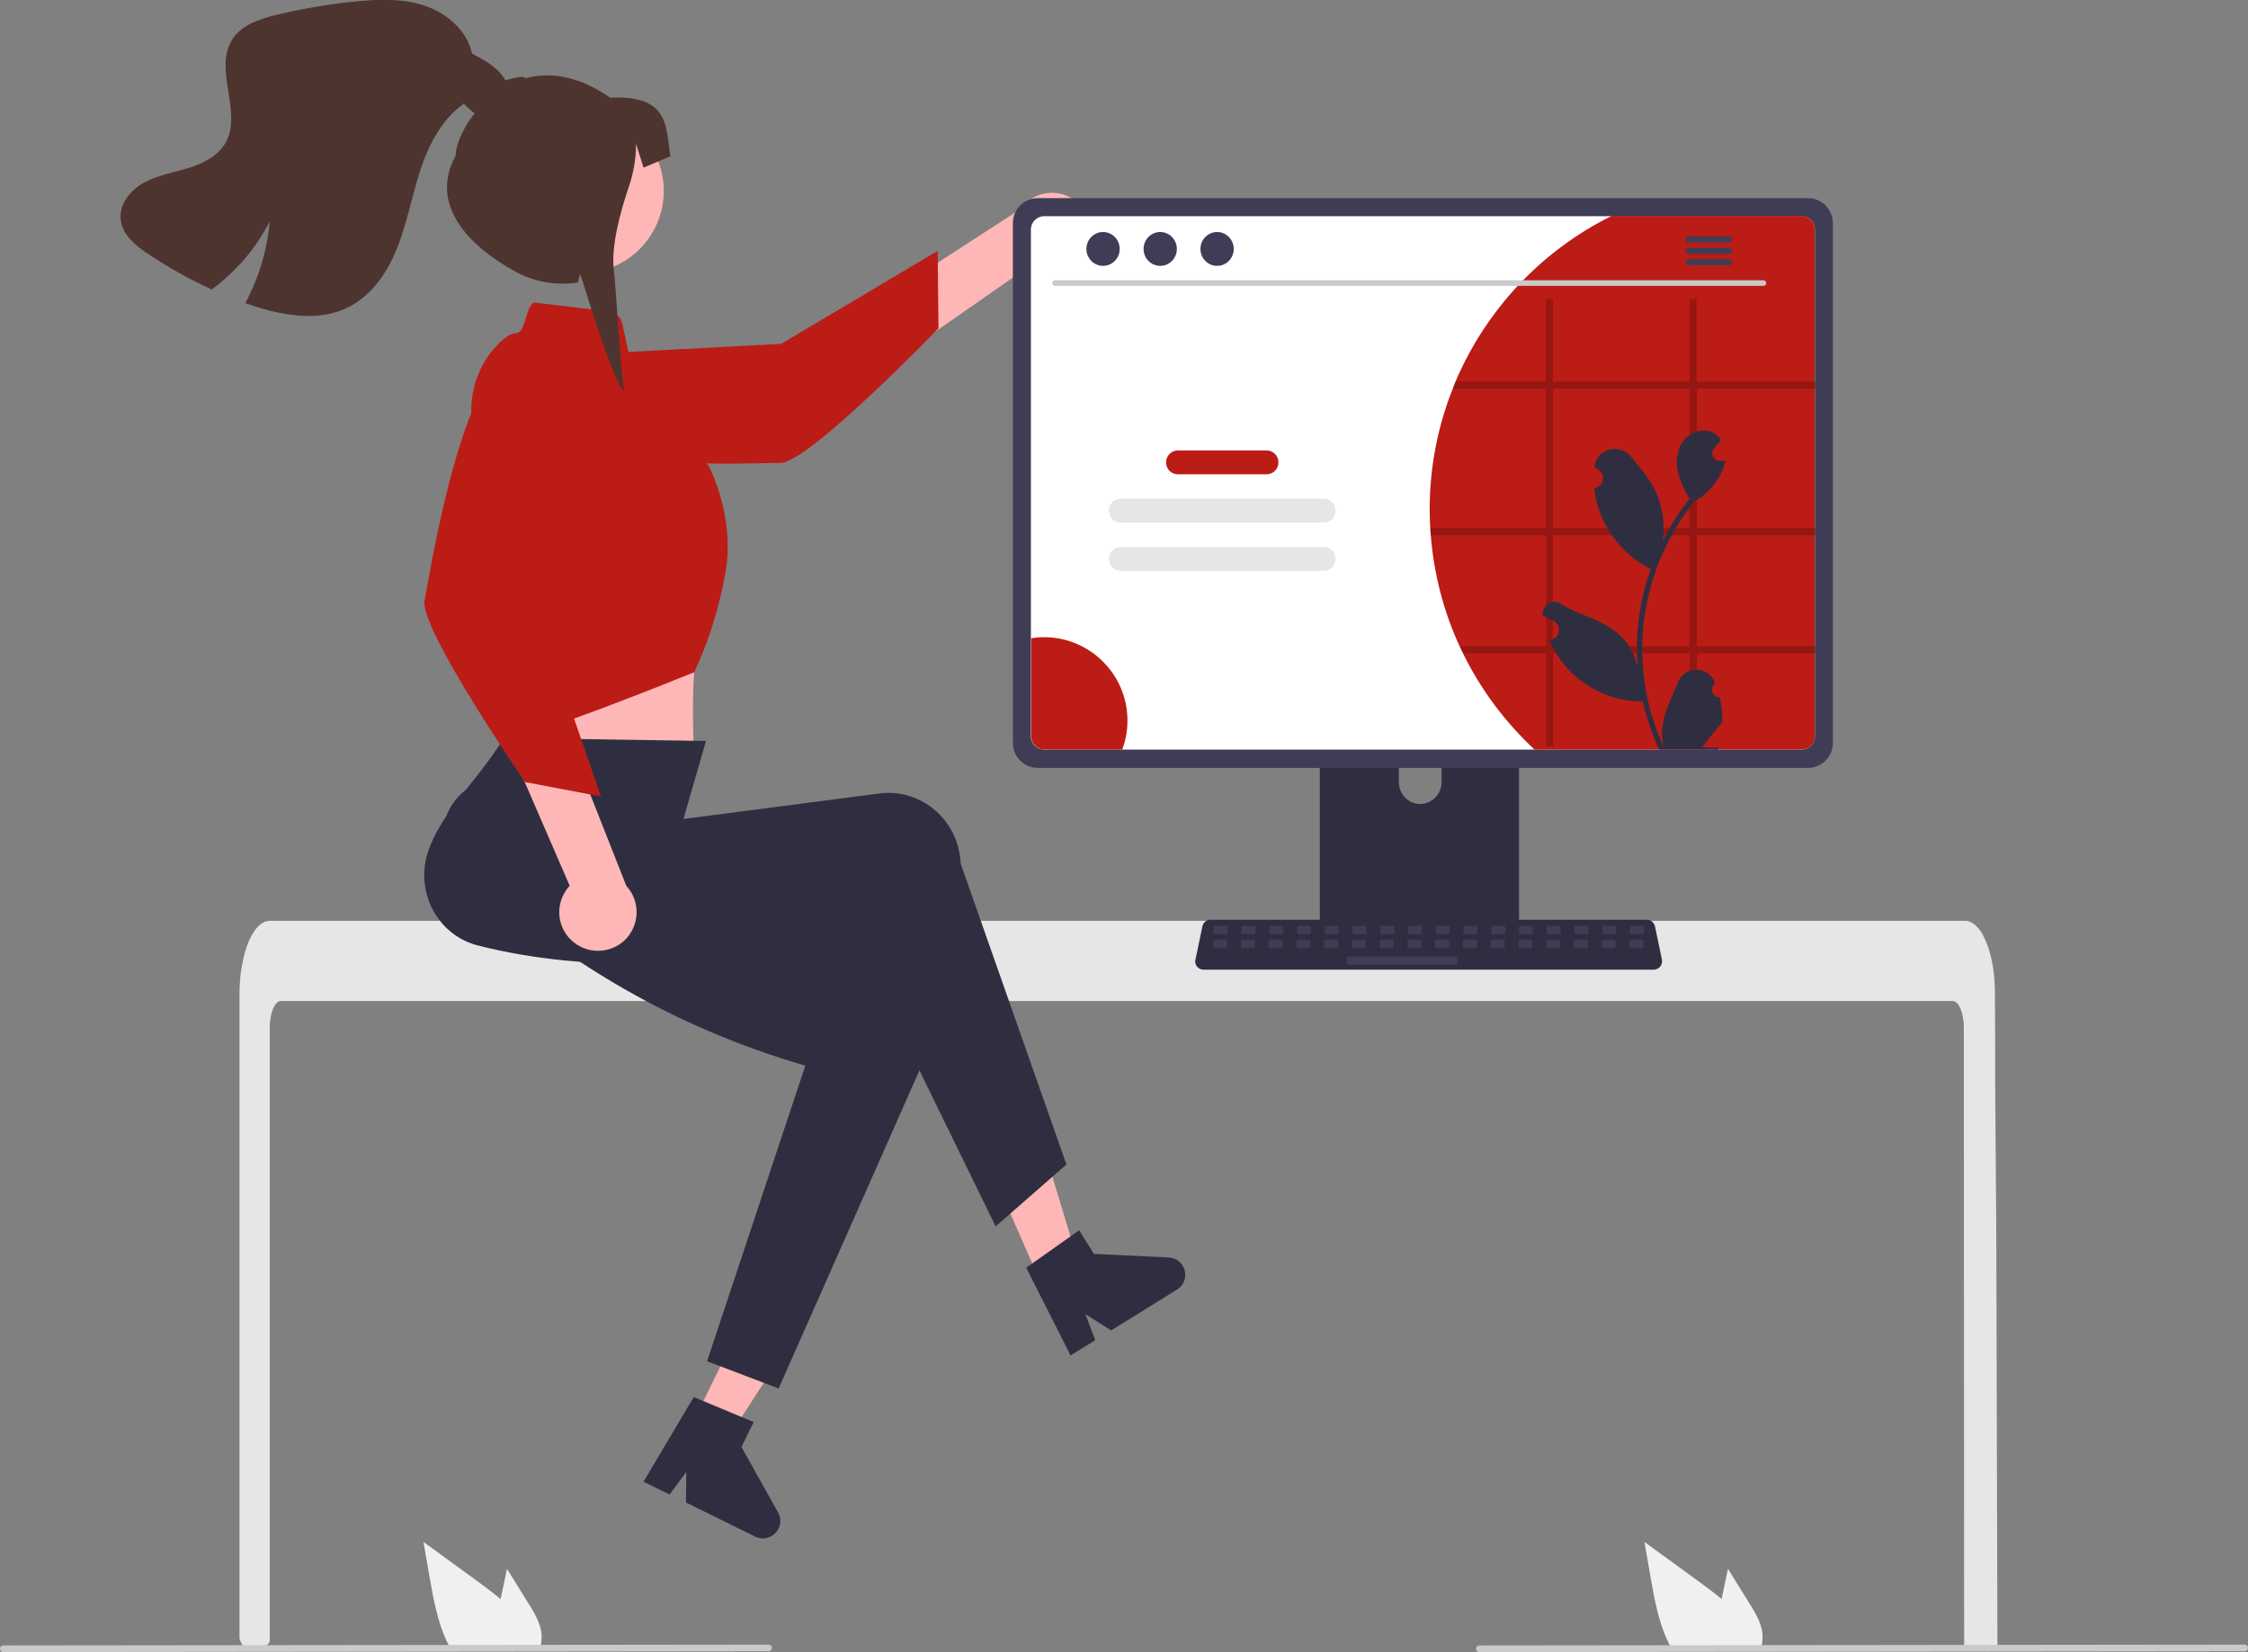 <?xml version="1.0" encoding="utf-8"?>
<!-- Generator: Adobe Illustrator 27.7.0, SVG Export Plug-In . SVG Version: 6.00 Build 0)  -->
<svg version="1.1" id="Ebene_1" xmlns="http://www.w3.org/2000/svg" xmlns:xlink="http://www.w3.org/1999/xlink" x="0px" y="0px"
	 viewBox="0 0 810.1 595.3" style="enable-background:new 0 0 810.1 595.3;" xml:space="preserve">
<rect x="0" y="0" width="810.1" height="595.3" fill="#808080" stroke="none"/>
<style type="text/css">
	.st0{fill:#FFB6B6;}
	.st1{fill:#2F2E41;}
	.st2{fill:#E6E6E6;}
	.st3{fill:#3F3D56;}
	.st4{fill:#BB1C16;}
	.st5{fill:#FFFFFF;}
	.st6{fill:#F0F0F0;}
	.st7{fill:#CACACA;}
	.st8{fill:#4E342E;}
	.st9{opacity:0.2;enable-background:new    ;}
</style>
<polygon class="st0" points="379,471.2 391.8,465.5 375.7,412.2 356.8,420.7 "/>
<path class="st1" d="M369.8,456.8l19.1-13.5l5.3,8.5l27,1.3c3.5,0.2,6.1,3.1,5.9,6.6c-0.1,2.1-1.2,3.9-3,5l-23.7,14.7l-9.3-5.9
	l3.6,9.4l-8.9,5.5L369.8,456.8z"/>
<path class="st2" d="M707.7,370.4c0-5.4-1.8-9.7-4-9.7H101.2c-2.2,0-4,4.4-4,9.7V591c0,1-0.8,1.9-1.8,2c-1.6,0.2-3.2,0.3-4.9,0.4
	h-0.1c-0.9,0.1-1.8,0.1-2.6,0.2l0,0c-0.5-0.8-0.9-1.7-1.3-2.5c-0.1-0.3-0.2-0.6-0.2-0.9V357.8c0-1.5,0.1-3,0.2-4.4
	c0.1-2,0.4-4,0.8-6c1.7-9.3,5.5-15.6,9.9-15.6h611c0.6,0,1.3,0.1,1.8,0.4c0.9,0.4,1.6,0.9,2.3,1.6c0.9,0.9,1.6,1.9,2.2,3
	c2.1,3.8,3.7,9.4,4.2,15.9c0,0.1,0,0.1,0,0.2c0.1,1.6,0.2,3.3,0.2,4.9l0.1,21.4V392l0.3,40.1l0.1,14.2l0.4,146.2l0,0
	c0,1.1-0.9,2-2,2h-8c-1.1,0-2-0.9-2-2L707.7,370.4z"/>
<path class="st1" d="M544,231.4h-64.9c-1.9,0-3.5,1.6-3.5,3.5v102.6h71.8V234.9C547.5,233,545.9,231.4,544,231.4L544,231.4z
	 M511.8,289.7c-4.2,0-7.6-3.4-7.7-7.7v-11.8c0-4.2,3.4-7.7,7.7-7.7c4.3,0,7.7,3.4,7.7,7.7V282C519.4,286.2,516,289.7,511.8,289.7
	L511.8,289.7z"/>
<path class="st3" d="M475.4,334.2v9.9c0,1.1,0.9,1.9,1.9,1.9h68.4c1.1,0,1.9-0.9,1.9-1.9v-9.9H475.4z"/>
<path class="st0" d="M392,88.6c-2.8,7.1-10.9,10.6-18,7.8c-0.8-0.3-1.5-0.7-2.2-1.1l-91.6,63.8l-2.5-25.4l90.1-58.4
	c4.5-6.3,13.2-7.7,19.4-3.2C392.4,75.8,394.4,82.6,392,88.6L392,88.6z"/>
<path class="st4" d="M186.8,128.9c0,0-9.9,14.7,5.6,27.6s78.7,10.4,88.9,10.3s56.9-48.5,56.9-48.5l-0.3-27.9l-56.4,33.5L186.8,128.9
	z"/>
<path class="st0" d="M181.2,226.2l1,19c0,0-3,16.8-0.5,20.5c2.4,3.6,68.6,9,68.6,9s-2.1-28.3,1.7-48.8L181.2,226.2z"/>
<path class="st1" d="M384.3,419.6l-25.5,22.3l-49.9-102.1c-49.5,8.5-96.2,11.2-136.6,0.9c-13.7-3.4-22-17.6-18.7-31.5
	c0.2-0.7,0.3-1.3,0.5-1.9c4.8-14.7,17.5-25.2,27.5-41.4l72.8,1.1l-8.1,28.1l70.7-9.2c14.2-1.8,27.2,8.5,29,23
	c0.1,0.8,0.2,1.5,0.2,2.3L384.3,419.6z"/>
<circle class="st0" cx="209.6" cy="68.8" r="29.6"/>
<path class="st4" d="M192.3,109l27.1,3.2c2.3,0.3,4.3,2,4.8,4.3l4.3,19.7l26.9,31.7c0,0,9.7,18.1,6,38.6
	c-2.2,12.3-5.9,24.4-11.2,35.7c0,0-66.1,27-68.5,23.4s-3.2-20.1-3.2-20.1L170,151c-1-10.1,2.6-20.1,9.8-27.3c2.1-2.1,4.3-3.6,6-3.6
	C189.6,120,189.1,111.2,192.3,109z"/>
<polygon class="st0" points="250.5,510.9 263.1,517 293.3,470.4 274.8,461.3 "/>
<path class="st1" d="M280.6,500.3l-25.8-9.8L290.2,384c-48.2-14.1-84.5-36.9-116.3-63.9c-10.8-9.1-18.8-20.8-9.7-31.9
	c0.4-0.5,0.9-1,1.3-1.5c10.8-11.1,38.3-9,54.4-19.2l36,38.4l-2.3,10.3l67.6,22.9c13.6,4.6,20.7,19.6,15.9,33.4
	c-0.3,0.7-0.5,1.5-0.9,2.2L280.6,500.3z"/>
<path class="st1" d="M250,503.4l21.6,9l-4.4,9l13.2,23.6c1.7,3,0.6,6.8-2.4,8.5c-1.8,1-4,1.1-5.8,0.2l-25-12.3l0.1-11l-6,8.1
	l-9.4-4.6L250,503.4z"/>
<path class="st0" d="M207.8,340.3c-6.4-4.2-8.2-12.8-4-19.2c0.4-0.7,0.9-1.3,1.5-1.9l-44.4-102.5l25.4,2.6l39.4,99.9
	c5.2,5.6,4.9,14.4-0.7,19.7C220.2,343.3,213.1,343.8,207.8,340.3L207.8,340.3z"/>
<path class="st4" d="M208.9,131.2c0,0-12.4-12.6-28.2,0.1s-25.8,75.1-27.7,85.1s36.2,65.4,36.2,65.4l27.4,5.2l-21.5-62L208.9,131.2z
	"/>
<path class="st3" d="M651.5,71.4H374c-5,0-9,4-9,9v187.3c0,5,4,9,9,9h277.5c5,0,9-4,9-9V80.4C660.5,75.4,656.5,71.4,651.5,71.4z"/>
<path class="st5" d="M649.2,77.9H376.3c-2.7,0-4.8,2.2-4.8,4.8v182.6c0,2.7,2.2,4.8,4.8,4.8h272.9c2.7,0,4.8-2.2,4.8-4.8V82.7
	C654,80,651.8,77.9,649.2,77.9z"/>
<path class="st1" d="M596,349.4H433.7c-1.6,0-3-1.3-3-3c0-0.2,0-0.4,0.1-0.6l2.5-12c0.3-1.4,1.5-2.4,2.9-2.4h157.3
	c1.4,0,2.6,1,2.9,2.4l2.5,12c0.3,1.6-0.7,3.2-2.3,3.5C596.5,349.4,596.2,349.4,596,349.4L596,349.4z"/>
<path class="st3" d="M437.9,333.6h4c0.3,0,0.5,0.2,0.5,0.5v2c0,0.3-0.2,0.5-0.5,0.5h-4c-0.3,0-0.5-0.2-0.5-0.5v-2
	C437.4,333.9,437.6,333.6,437.9,333.6z"/>
<path class="st3" d="M447.9,333.6h4c0.3,0,0.5,0.2,0.5,0.5v2c0,0.3-0.2,0.5-0.5,0.5h-4c-0.3,0-0.5-0.2-0.5-0.5v-2
	C447.4,333.9,447.6,333.6,447.9,333.6z"/>
<path class="st3" d="M457.9,333.6h4c0.3,0,0.5,0.2,0.5,0.5v2c0,0.3-0.2,0.5-0.5,0.5h-4c-0.3,0-0.5-0.2-0.5-0.5v-2
	C457.4,333.9,457.6,333.6,457.9,333.6z"/>
<path class="st3" d="M467.9,333.6h4c0.3,0,0.5,0.2,0.5,0.5v2c0,0.3-0.2,0.5-0.5,0.5h-4c-0.3,0-0.5-0.2-0.5-0.5v-2
	C467.4,333.9,467.6,333.6,467.9,333.6z"/>
<path class="st3" d="M477.9,333.6h4c0.3,0,0.5,0.2,0.5,0.5v2c0,0.3-0.2,0.5-0.5,0.5h-4c-0.3,0-0.5-0.2-0.5-0.5v-2
	C477.4,333.9,477.6,333.6,477.9,333.6z"/>
<path class="st3" d="M487.9,333.6h4c0.3,0,0.5,0.2,0.5,0.5v2c0,0.3-0.2,0.5-0.5,0.5h-4c-0.3,0-0.5-0.2-0.5-0.5v-2
	C487.4,333.9,487.6,333.6,487.9,333.6z"/>
<path class="st3" d="M497.9,333.6h4c0.3,0,0.5,0.2,0.5,0.5v2c0,0.3-0.2,0.5-0.5,0.5h-4c-0.3,0-0.5-0.2-0.5-0.5v-2
	C497.4,333.9,497.6,333.6,497.9,333.6z"/>
<path class="st3" d="M507.9,333.6h4c0.3,0,0.5,0.2,0.5,0.5v2c0,0.3-0.2,0.5-0.5,0.5h-4c-0.3,0-0.5-0.2-0.5-0.5v-2
	C507.4,333.9,507.6,333.6,507.9,333.6z"/>
<path class="st3" d="M517.9,333.6h4c0.3,0,0.5,0.2,0.5,0.5v2c0,0.3-0.2,0.5-0.5,0.5h-4c-0.3,0-0.5-0.2-0.5-0.5v-2
	C517.4,333.9,517.6,333.6,517.9,333.6z"/>
<path class="st3" d="M527.9,333.6h4c0.3,0,0.5,0.2,0.5,0.5v2c0,0.3-0.2,0.5-0.5,0.5h-4c-0.3,0-0.5-0.2-0.5-0.5v-2
	C527.4,333.9,527.6,333.6,527.9,333.6z"/>
<path class="st3" d="M537.9,333.6h4c0.3,0,0.5,0.2,0.5,0.5v2c0,0.3-0.2,0.5-0.5,0.5h-4c-0.3,0-0.5-0.2-0.5-0.5v-2
	C537.4,333.9,537.6,333.6,537.9,333.6z"/>
<path class="st3" d="M547.9,333.6h4c0.3,0,0.5,0.2,0.5,0.5v2c0,0.3-0.2,0.5-0.5,0.5h-4c-0.3,0-0.5-0.2-0.5-0.5v-2
	C547.4,333.9,547.6,333.6,547.9,333.6z"/>
<path class="st3" d="M557.9,333.6h4c0.3,0,0.5,0.2,0.5,0.5v2c0,0.3-0.2,0.5-0.5,0.5h-4c-0.3,0-0.5-0.2-0.5-0.5v-2
	C557.4,333.9,557.6,333.6,557.9,333.6z"/>
<path class="st3" d="M567.9,333.6h4c0.3,0,0.5,0.2,0.5,0.5v2c0,0.3-0.2,0.5-0.5,0.5h-4c-0.3,0-0.5-0.2-0.5-0.5v-2
	C567.4,333.9,567.6,333.6,567.9,333.6z"/>
<path class="st3" d="M577.9,333.6h4c0.3,0,0.5,0.2,0.5,0.5v2c0,0.3-0.2,0.5-0.5,0.5h-4c-0.3,0-0.5-0.2-0.5-0.5v-2
	C577.4,333.9,577.6,333.6,577.9,333.6z"/>
<path class="st3" d="M587.9,333.6h4c0.3,0,0.5,0.2,0.5,0.5v2c0,0.3-0.2,0.5-0.5,0.5h-4c-0.3,0-0.5-0.2-0.5-0.5v-2
	C587.4,333.9,587.6,333.6,587.9,333.6z"/>
<path class="st3" d="M437.7,338.6h4c0.3,0,0.5,0.2,0.5,0.5v2c0,0.3-0.2,0.5-0.5,0.5h-4c-0.3,0-0.5-0.2-0.5-0.5v-2
	C437.3,338.9,437.5,338.6,437.7,338.6z"/>
<path class="st3" d="M447.7,338.6h4c0.3,0,0.5,0.2,0.5,0.5v2c0,0.3-0.2,0.5-0.5,0.5h-4c-0.3,0-0.5-0.2-0.5-0.5v-2
	C447.3,338.9,447.5,338.6,447.7,338.6z"/>
<path class="st3" d="M457.7,338.6h4c0.3,0,0.5,0.2,0.5,0.5v2c0,0.3-0.2,0.5-0.5,0.5h-4c-0.3,0-0.5-0.2-0.5-0.5v-2
	C457.3,338.9,457.5,338.6,457.7,338.6z"/>
<path class="st3" d="M467.7,338.6h4c0.3,0,0.5,0.2,0.5,0.5v2c0,0.3-0.2,0.5-0.5,0.5h-4c-0.3,0-0.5-0.2-0.5-0.5v-2
	C467.3,338.9,467.5,338.6,467.7,338.6z"/>
<path class="st3" d="M477.7,338.6h4c0.3,0,0.5,0.2,0.5,0.5v2c0,0.3-0.2,0.5-0.5,0.5h-4c-0.3,0-0.5-0.2-0.5-0.5v-2
	C477.3,338.9,477.5,338.6,477.7,338.6z"/>
<path class="st3" d="M487.7,338.6h4c0.3,0,0.5,0.2,0.5,0.5v2c0,0.3-0.2,0.5-0.5,0.5h-4c-0.3,0-0.5-0.2-0.5-0.5v-2
	C487.3,338.9,487.5,338.6,487.7,338.6z"/>
<path class="st3" d="M497.7,338.6h4c0.3,0,0.5,0.2,0.5,0.5v2c0,0.3-0.2,0.5-0.5,0.5h-4c-0.3,0-0.5-0.2-0.5-0.5v-2
	C497.3,338.9,497.5,338.6,497.7,338.6z"/>
<path class="st3" d="M507.7,338.6h4c0.3,0,0.5,0.2,0.5,0.5v2c0,0.3-0.2,0.5-0.5,0.5h-4c-0.3,0-0.5-0.2-0.5-0.5v-2
	C507.3,338.9,507.5,338.6,507.7,338.6z"/>
<path class="st3" d="M517.7,338.6h4c0.3,0,0.5,0.2,0.5,0.5v2c0,0.3-0.2,0.5-0.5,0.5h-4c-0.3,0-0.5-0.2-0.5-0.5v-2
	C517.3,338.9,517.5,338.6,517.7,338.6z"/>
<path class="st3" d="M527.7,338.6h4c0.3,0,0.5,0.2,0.5,0.5v2c0,0.3-0.2,0.5-0.5,0.5h-4c-0.3,0-0.5-0.2-0.5-0.5v-2
	C527.3,338.9,527.5,338.6,527.7,338.6z"/>
<path class="st3" d="M537.7,338.6h4c0.3,0,0.5,0.2,0.5,0.5v2c0,0.3-0.2,0.5-0.5,0.5h-4c-0.3,0-0.5-0.2-0.5-0.5v-2
	C537.3,338.9,537.5,338.6,537.7,338.6z"/>
<path class="st3" d="M547.7,338.6h4c0.3,0,0.5,0.2,0.5,0.5v2c0,0.3-0.2,0.5-0.5,0.5h-4c-0.3,0-0.5-0.2-0.5-0.5v-2
	C547.3,338.9,547.5,338.6,547.7,338.6z"/>
<path class="st3" d="M557.7,338.6h4c0.3,0,0.5,0.2,0.5,0.5v2c0,0.3-0.2,0.5-0.5,0.5h-4c-0.3,0-0.5-0.2-0.5-0.5v-2
	C557.3,338.9,557.5,338.6,557.7,338.6z"/>
<path class="st3" d="M567.7,338.6h4c0.3,0,0.5,0.2,0.5,0.5v2c0,0.3-0.2,0.5-0.5,0.5h-4c-0.3,0-0.5-0.2-0.5-0.5v-2
	C567.3,338.9,567.5,338.6,567.7,338.6z"/>
<path class="st3" d="M577.7,338.6h4c0.3,0,0.5,0.2,0.5,0.5v2c0,0.3-0.2,0.5-0.5,0.5h-4c-0.3,0-0.5-0.2-0.5-0.5v-2
	C577.3,338.9,577.5,338.6,577.7,338.6z"/>
<path class="st3" d="M587.7,338.6h4c0.3,0,0.5,0.2,0.5,0.5v2c0,0.3-0.2,0.5-0.5,0.5h-4c-0.3,0-0.5-0.2-0.5-0.5v-2
	C587.3,338.9,587.5,338.6,587.7,338.6z"/>
<path class="st3" d="M485.7,344.6h39c0.3,0,0.5,0.2,0.5,0.5v2c0,0.3-0.2,0.5-0.5,0.5h-39c-0.3,0-0.5-0.2-0.5-0.5v-2
	C485.3,344.9,485.5,344.6,485.7,344.6z"/>
<path class="st6" d="M630.4,577.7l-7.7-12.4l-1.5,7.1c-0.3,1.2-0.5,2.5-0.8,3.8c-2.2-1.9-4.5-3.6-6.8-5.3c-7-5.1-14-10.2-21-15.3
	l2.2,12.7c1.4,7.8,2.8,15.8,6.1,22.9c0.4,0.8,0.8,1.6,1.2,2.4h32.5c0.3-0.7,0.4-1.5,0.5-2.2c0,0,0-0.1,0-0.2
	C635.7,586.4,633,581.8,630.4,577.7z"/>
<path class="st6" d="M190.4,577.7l-7.7-12.4l-1.5,7.1c-0.3,1.2-0.5,2.5-0.8,3.8c-2.2-1.9-4.5-3.6-6.8-5.3c-7-5.1-14-10.2-21-15.3
	l2.2,12.7c1.4,7.8,2.8,15.8,6.1,22.9c0.4,0.8,0.8,1.6,1.2,2.4h32.5c0.3-0.7,0.4-1.5,0.5-2.2c0,0,0-0.1,0-0.2
	C195.7,586.4,193,581.8,190.4,577.7z"/>
<path class="st7" d="M808.9,595l-275.8,0.3c-0.7,0-1.2-0.5-1.2-1.2s0.5-1.2,1.2-1.2l275.8-0.3c0.7,0,1.2,0.5,1.2,1.2
	C810.1,594.4,809.6,595,808.9,595z"/>
<path class="st7" d="M276.9,595L1.2,595.3c-0.7,0-1.2-0.5-1.2-1.2s0.5-1.2,1.2-1.2l275.8-0.3c0.7,0,1.2,0.5,1.2,1.2
	C278.1,594.4,277.6,595,276.9,595z"/>
<path class="st8" d="M178.4,42.4c-4.8,1.4-9.2-2.6-12.5-6.4l1.2,1.4c-7.8,5.5-12.5,14.5-15.5,23.5c-3,9.1-4.7,18.6-8.1,27.5
	c-3.4,8.9-8.9,17.5-17.4,22c-11.3,6-25.2,3.2-37.2-1c-0.2-0.1-0.3-0.1-0.5-0.2c4.9-9.1,7.9-19.1,8.8-29.4c-5,9.7-12.1,18-20.9,24.5
	c-7.9-3.6-15.4-7.8-22.6-12.6C48.9,88.6,44,84.6,43.5,79c-0.6-5.5,3.6-10.6,8.4-13.2s10.5-3.6,15.8-5.2c5.3-1.6,10.7-4.2,13.5-9
	c6.4-11-4.4-26.6,2.5-37.4c3.4-5.3,10-7.4,16.1-8.9c9.3-2.2,18.8-3.8,28.4-4.8c8.4-0.8,17.1-1.1,25,1.6s15.2,9,16.9,17.2
	c4.7,2.4,9.6,5.2,12.1,9.8C184.8,33.8,183.4,40.9,178.4,42.4z"/>
<path class="st8" d="M171.3,40.5c-4.6,5.7-7.1,11.9-7.1,15.6c-9.5,17.3,4.1,32.2,21.4,41.7c6.9,3.8,14.9,5.2,22.7,4l0.7-3.1l1,2.8
	c0,0,11.3,37.3,15,39.5c-1.4-6.6-3-37.4-3.8-43.8c-1.1-8.8,2.7-21.9,5.4-29.9c1.7-4.9,2.6-10.1,2.6-15.3v-0.2l2.7,8.6l9.7-4.1
	c-1.8-10.4,0-22.1-21.7-21.1c-11.7-8.1-22-9.3-30.5-7c-1.1-1.7-7.4,1.5-9.2,0.6"/>
<path class="st4" d="M654,82.7v182.6c0,2.7-2.2,4.8-4.8,4.8H553c-10.6-9.9-19.4-21.6-25.8-34.7c-0.4-0.8-0.8-1.7-1.2-2.5
	c-5.8-12.6-9.3-26.2-10.4-40c-0.1-0.9-0.1-1.7-0.2-2.6c-0.1-2.2-0.2-4.4-0.2-6.7c0-14.9,2.8-29.7,8.3-43.5c0.3-0.9,0.7-1.7,1-2.6
	c11.1-26,31-47.2,56.3-59.7h68.3C651.8,77.9,654,80,654,82.7z"/>
<path class="st7" d="M635.5,103H380.2c-0.6,0-1-0.5-1-1s0.4-1,1-1h255.3c0.6,0,1,0.5,1,1C636.5,102.6,636,103,635.5,103z"/>
<ellipse class="st3" cx="397.5" cy="89.7" rx="6" ry="6.1"/>
<ellipse class="st3" cx="418.1" cy="89.7" rx="6" ry="6.1"/>
<ellipse class="st3" cx="438.6" cy="89.7" rx="6" ry="6.1"/>
<path class="st3" d="M623.1,85.2h-14.6c-0.6,0-1.1,0.5-1.1,1.1s0.5,1.1,1.1,1.1h14.6c0.6,0,1.1-0.5,1.1-1.1
	C624.2,85.6,623.7,85.2,623.1,85.2z"/>
<path class="st3" d="M623.1,89.3h-14.6c-0.6,0-1.1,0.5-1.1,1.1s0.5,1.1,1.1,1.1h14.6c0.6,0,1.1-0.5,1.1-1.1
	C624.2,89.8,623.7,89.3,623.1,89.3z"/>
<path class="st3" d="M623.1,93.4h-14.6c-0.6,0-1.1,0.5-1.1,1.1s0.5,1.1,1.1,1.1h14.6c0.6,0,1.1-0.5,1.1-1.1
	C624.2,93.9,623.7,93.5,623.1,93.4z"/>
<path class="st4" d="M424.5,162.3h31.9c2.4,0,4.3,1.9,4.3,4.3l0,0c0,2.4-1.9,4.3-4.3,4.3h-31.9c-2.4,0-4.3-1.9-4.3-4.3l0,0
	C420.2,164.3,422.1,162.3,424.5,162.3z"/>
<path class="st2" d="M403.9,179.7H477c2.4,0,4.3,1.9,4.3,4.3l0,0c0,2.4-1.9,4.3-4.3,4.3h-73.1c-2.4,0-4.3-1.9-4.3-4.3l0,0
	C399.6,181.6,401.5,179.7,403.9,179.7z"/>
<path class="st2" d="M403.9,197.1H477c2.4,0,4.3,1.9,4.3,4.3l0,0c0,2.4-1.9,4.3-4.3,4.3h-73.1c-2.4,0-4.3-1.9-4.3-4.3l0,0
	C399.6,199,401.5,197.1,403.9,197.1z"/>
<path class="st4" d="M406.3,259.6c0,3.6-0.6,7.1-1.9,10.5h-28c-2.7,0-4.8-2.2-4.8-4.8V230c1.6-0.3,3.2-0.4,4.7-0.4
	C392.8,229.6,406.3,243.1,406.3,259.6L406.3,259.6z"/>
<path class="st9" d="M654.3,140.1v-2.6h-42.9v-29.7h-2.6v29.7h-49.2v-29.7h-2.5v29.7h-32.5c-0.4,0.9-0.7,1.7-1,2.6h33.5v50.2h-41.6
	c0,0.9,0.1,1.7,0.2,2.6h41.5v40h-31c0.4,0.9,0.8,1.7,1.2,2.5h29.8V269h2.5v-33.6h49.2V269h2.6v-33.6h42.9v-2.5h-42.9v-40h42.9v-2.6
	h-42.9v-50.2L654.3,140.1L654.3,140.1z M608.8,232.9h-49.2v-40h49.2V232.9z M608.8,190.3h-49.2v-50.2h49.2V190.3z"/>
<path class="st1" d="M619.7,251.2c-1.5,0.1-2.7-1.1-2.8-2.5c0-0.8,0.3-1.6,0.9-2.1l0.2-0.7c0-0.1,0-0.1-0.1-0.2
	c-1.5-3.6-5.8-5.4-9.4-3.8c-1.7,0.7-3.1,2.1-3.8,3.9c-2.2,5.2-4.9,10.4-5.6,16c-0.3,2.4-0.2,4.9,0.4,7.3
	c-5.1-11.1-7.7-23.1-7.7-35.4c0-3.1,0.2-6.1,0.5-9.2c0.3-2.5,0.7-5,1.2-7.4c2.7-13.3,8.6-25.8,17.1-36.5c4.1-2.2,7.4-5.7,9.5-9.9
	c0.8-1.5,1.3-3.1,1.6-4.8c-0.5,0.1-0.9,0.1-1.4,0.1c-0.1,0-0.3,0-0.4,0h-0.1c-1.5,0.1-2.7-1.1-2.8-2.5c0-0.6,0.2-1.3,0.6-1.8
	c0.2-0.2,0.4-0.5,0.6-0.7c0.3-0.4,0.6-0.8,0.9-1.1l0.1-0.1c0.3-0.4,0.7-0.9,1-1.3c-0.6-1-1.5-1.8-2.5-2.4c-3.5-2.1-8.3-0.6-10.9,2.5
	c-2.5,3.2-3,7.6-2.1,11.6c0.9,3.4,2.3,6.6,4.2,9.5c-0.2,0.2-0.4,0.5-0.6,0.7c-3.5,4.5-6.5,9.3-9,14.3c0.6-5.7-0.1-11.4-2.2-16.7
	c-2.1-5-5.9-9.1-9.3-13.4c-4.1-5.2-12.5-2.9-13.2,3.6c0,0.1,0,0.1,0,0.2c0.5,0.3,1,0.6,1.5,0.9c1.7,1.1,2.1,3.4,1,5
	c-0.6,0.8-1.5,1.4-2.5,1.6h-0.1c0.2,1.8,0.5,3.6,1,5.4c2.7,10,9.4,18.4,18.5,23.3c0.3,0.2,0.6,0.3,0.9,0.4
	c-2.6,7.2-4.2,14.8-4.8,22.4c-0.3,4.5-0.3,9,0.1,13.5v-0.2c-1-5-3.6-9.5-7.6-12.8c-5.8-4.8-14.1-6.5-20.3-10.4
	c-1.9-1.2-4.5-0.7-5.7,1.3c-0.5,0.8-0.8,1.8-0.6,2.8c0,0.1,0,0.1,0,0.2c0.9,0.4,1.8,0.8,2.7,1.3c0.5,0.3,1,0.6,1.5,0.9
	c1.7,1.1,2.1,3.4,1,5c-0.6,0.8-1.5,1.4-2.5,1.6h-0.1c-0.1,0-0.1,0-0.2,0c1.6,3.8,3.8,7.3,6.6,10.4c7,7.5,16.7,11.8,27,11.8l0,0
	c1.4,6,3.4,11.8,5.9,17.3h21.2c0.1-0.2,0.1-0.5,0.2-0.7c-2,0.1-3.9,0-5.9-0.3c1.6-1.9,3.1-3.9,4.7-5.8l0.1-0.1c0.8-1,1.6-2,2.4-3
	l0,0C620.8,257.1,620.4,254.1,619.7,251.2L619.7,251.2z M595.4,203.4L595.4,203.4L595.4,203.4L595.4,203.4z M590.7,245.7l-0.2-0.4
	c0-0.3,0-0.6,0-0.9c0-0.1,0-0.2,0-0.3C590.6,244.7,590.6,245.2,590.7,245.7L590.7,245.7z"/>
</svg>
